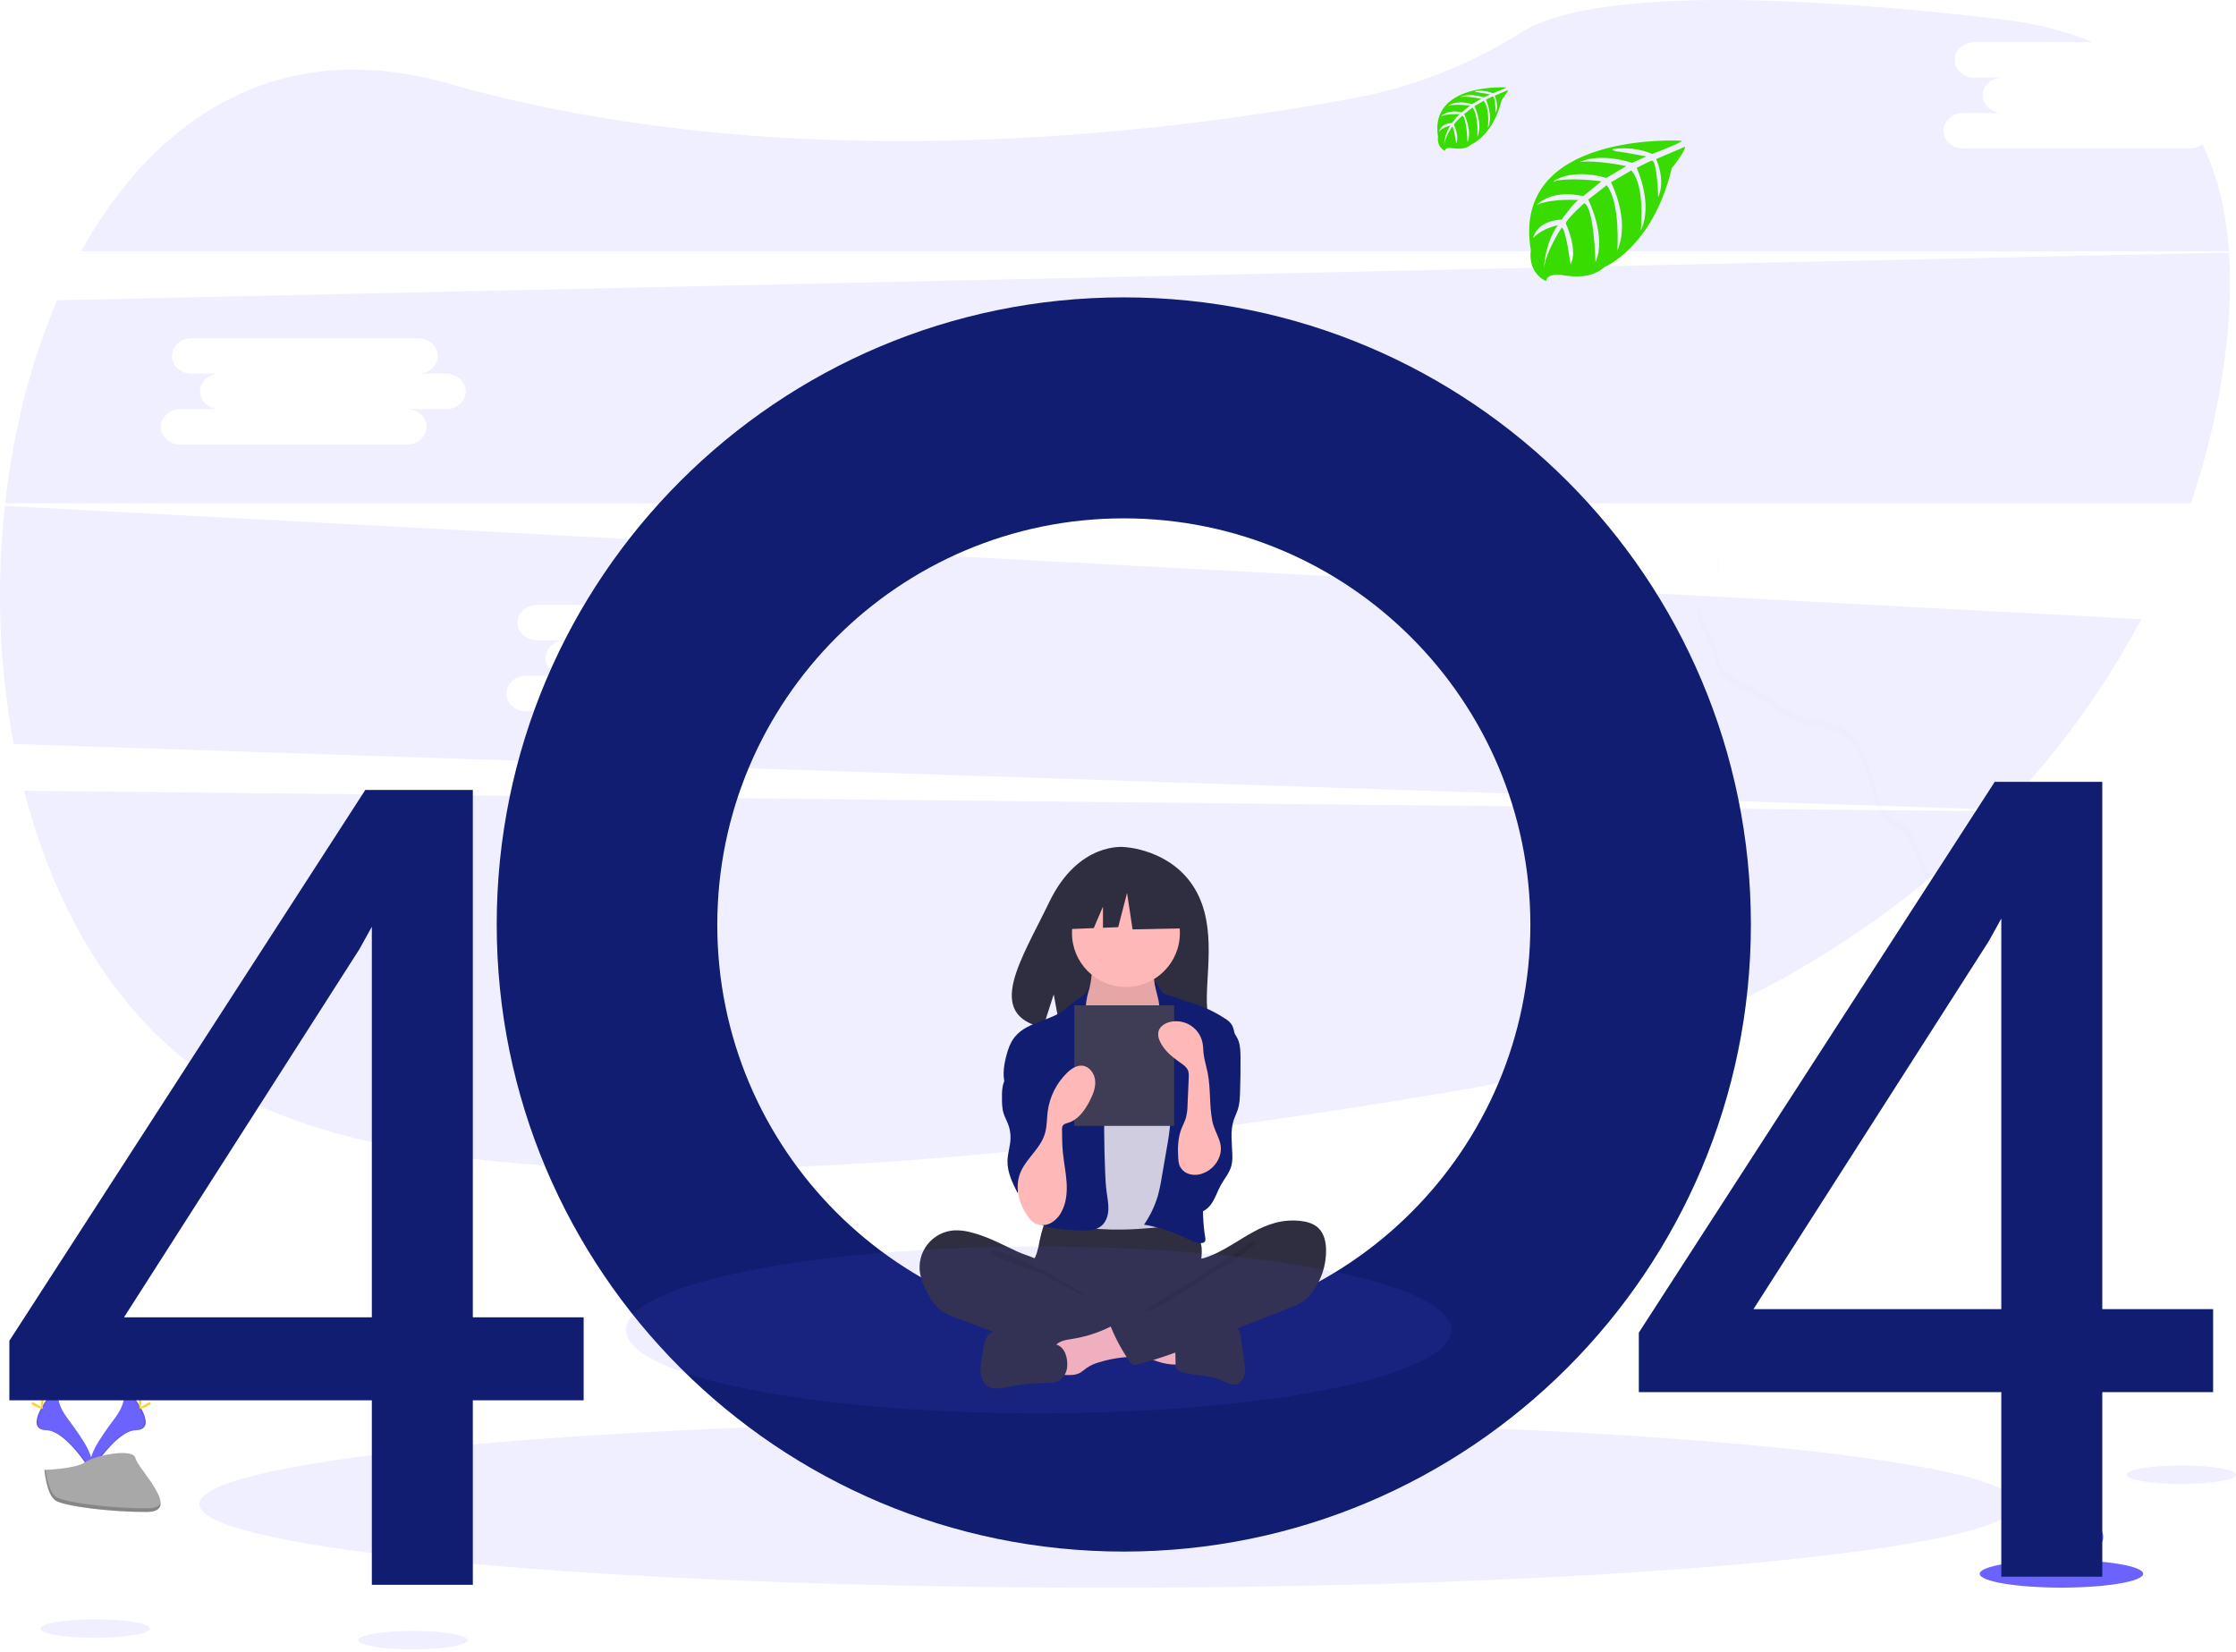 <svg width="800" height="591" viewBox="0 0 800 591" fill="none" xmlns="http://www.w3.org/2000/svg">
<g clip-path="url(#clip0_1_4)">
<path opacity="0.1" d="M8.611 282.918C21.243 331.739 47.963 373.942 90.187 394.4C177.968 436.916 375.935 414.989 523.685 389.818C600.113 376.8 667.29 340.874 716.089 290.315L8.611 282.918Z" fill="#6C63FF"/>
<path opacity="0.1" d="M783.404 53.112H702.336C698.489 53.112 695.333 50.261 695.333 46.777C695.333 43.294 698.489 40.436 702.336 40.436H716.358C712.503 40.436 709.354 37.585 709.354 34.094C709.354 30.603 712.503 27.759 716.358 27.759H706.351C702.496 27.759 699.34 24.909 699.34 21.418C699.34 17.927 702.496 15.083 706.351 15.083H748.663C739.274 11.134 728.299 8.327 715.652 6.851C600.273 -6.553 559.081 2.313 544.55 11.425C526.438 22.925 506.32 30.904 485.249 34.945C414.065 48.232 280.94 64.217 160.281 29.854C100.311 12.742 55.737 41.621 29.025 89.897H797.484C796.48 75.868 793.476 62.908 787.964 51.57C786.658 52.578 785.053 53.121 783.404 53.112Z" fill="#6C63FF"/>
<path opacity="0.1" d="M1.738 181.015C-1.376 209.408 -0.317 238.105 4.88 266.192L716.634 289.747C736.227 269.427 752.873 246.459 766.088 221.516L1.738 181.015ZM283.246 241.777H269.231C273.086 241.777 276.242 244.636 276.242 248.119C276.242 251.603 273.086 254.454 269.231 254.454H188.164C184.317 254.454 181.16 251.603 181.16 248.119C181.16 244.636 184.317 241.777 188.164 241.777H202.185C198.331 241.777 195.182 238.927 195.182 235.443C195.182 231.959 198.331 229.101 202.185 229.101H192.171C188.317 229.101 185.16 226.25 185.16 222.767C185.16 219.283 188.317 216.425 192.171 216.425H273.239C277.093 216.425 280.242 219.276 280.242 222.767C280.242 226.258 277.093 229.101 273.239 229.101H283.246C287.1 229.101 290.249 231.952 290.249 235.443C290.249 238.934 287.1 241.777 283.246 241.777Z" fill="#6C63FF"/>
<path opacity="0.1" d="M797.513 90.333L20.451 107.424C10.996 129.409 4.727 154.266 1.84 180.026H783.898C788.988 164.955 792.764 149.472 795.185 133.75C797.52 118.616 798.451 103.976 797.513 90.333ZM159.612 146.368H145.597C149.452 146.368 152.608 149.226 152.608 152.71C152.608 156.194 149.452 159.052 145.597 159.052H64.53C60.682 159.052 57.526 156.194 57.526 152.71C57.526 149.226 60.682 146.368 64.53 146.368H78.551C74.697 146.368 71.548 143.517 71.548 140.034C71.548 136.55 74.697 133.692 78.551 133.692H68.537C64.682 133.692 61.526 130.841 61.526 127.358C61.526 123.874 64.682 121.016 68.537 121.016H149.605C153.459 121.016 156.608 123.867 156.608 127.358C156.608 130.849 153.459 133.692 149.605 133.692H159.612C163.466 133.692 166.615 136.55 166.615 140.034C166.615 143.517 163.466 146.368 159.612 146.368Z" fill="#6C63FF"/>
<path opacity="0.1" d="M396.415 568.048C575.946 568.048 721.485 554.659 721.485 538.143C721.485 521.627 575.946 508.238 396.415 508.238C216.883 508.238 71.344 521.627 71.344 538.143C71.344 554.659 216.883 568.048 396.415 568.048Z" fill="#6C63FF"/>
<g opacity="0.1">
<path opacity="0.1" d="M614.338 206.658C614.488 206.374 614.619 206.08 614.731 205.778C615.552 203.494 615.189 200.985 615.196 198.556C615.196 197.746 615.271 196.938 615.422 196.142C614.75 197.579 614.424 199.153 614.469 200.738C614.462 202.694 614.694 204.745 614.338 206.658Z" fill="black"/>
<path opacity="0.1" d="M703.994 316.496C700.976 318.743 696.504 318.154 693.457 315.936C690.409 313.718 688.555 310.234 687.268 306.693C685.66 302.402 684.468 297.558 680.802 294.802C679.486 293.813 677.893 293.166 676.606 292.176C673.697 289.951 672.242 286.278 671.195 282.758C669.85 278.322 668.788 273.762 666.832 269.573C664.875 265.384 661.806 261.486 657.574 259.573C653.617 257.792 649.05 257.908 644.956 256.461C637.901 253.974 632.687 248.046 625.683 245.254C623.441 244.309 621.315 243.108 619.349 241.676C615.902 239.297 614.985 237.952 614.476 233.756C613.749 227.458 607.349 221.967 608.345 216.032C608.183 216.353 608.04 216.684 607.916 217.022C605.734 223.421 613.007 229.218 613.734 235.93C614.207 240.127 615.189 241.472 618.607 243.85C620.574 245.283 622.699 246.483 624.941 247.428C631.945 250.221 637.159 256.155 644.214 258.635C648.308 260.09 652.875 259.966 656.832 261.748C661.064 263.661 664.104 267.566 666.09 271.748C668.075 275.93 669.137 280.475 670.453 284.933C671.522 288.453 672.926 292.126 675.864 294.351C677.18 295.34 678.773 295.987 680.06 296.976C683.697 299.733 684.918 304.576 686.526 308.867C687.849 312.394 689.704 315.885 692.751 318.096C695.798 320.307 700.271 320.903 703.289 318.656C705.216 317.201 706.198 314.983 706.845 312.605C706.27 314.139 705.284 315.485 703.994 316.496Z" fill="black"/>
<path opacity="0.1" d="M718.94 294.686C718.661 295.207 718.54 295.798 718.591 296.387C720.234 294.766 723.943 295.718 725.238 293.631C725.538 293.115 725.656 292.513 725.572 291.922C723.885 293.522 720.176 292.569 718.94 294.686Z" fill="black"/>
<path opacity="0.1" d="M708.256 307.122C708.118 307.849 707.98 308.627 707.805 309.383C712.256 310.773 717.398 307.202 718.125 302.693C716.358 306.162 711.994 308.482 708.256 307.122Z" fill="black"/>
</g>
<path d="M590.789 312.605C594.404 312.605 597.335 310.619 597.335 308.169C597.335 305.719 594.404 303.733 590.789 303.733C587.174 303.733 584.244 305.719 584.244 308.169C584.244 310.619 587.174 312.605 590.789 312.605Z" fill="#575A89"/>
<path fill-rule="evenodd" clip-rule="evenodd" d="M626.436 330.75C626.436 454.661 525.987 555.11 402.077 555.11C278.166 555.11 177.717 454.661 177.717 330.75C177.717 206.84 278.166 106.391 402.077 106.391C525.987 106.391 626.436 206.84 626.436 330.75ZM547.536 330.903C547.536 411.234 482.415 476.355 402.084 476.355C321.753 476.355 256.632 411.234 256.632 330.903C256.632 250.572 321.753 185.451 402.084 185.451C482.415 185.451 547.536 250.572 547.536 330.903Z" fill="#101D71"/>
<path d="M601.713 50.348C601.713 50.348 540.477 46.661 547.699 89.569C547.699 89.569 546.245 97.147 553.139 100.595C553.139 100.595 553.248 97.416 559.415 98.493C561.613 98.861 563.847 98.968 566.07 98.813C569.074 98.609 571.929 97.429 574.2 95.453C574.2 95.453 591.415 88.347 598.113 60.21C598.113 60.21 603.065 54.072 602.869 52.501L592.535 56.908C592.535 56.908 596.062 64.362 593.262 70.559C593.262 70.559 592.927 57.184 590.942 57.468C590.542 57.533 585.575 60.05 585.575 60.05C585.575 60.05 591.647 73.039 587.029 82.471C587.029 82.471 588.767 66.472 583.64 60.988L576.368 65.235C576.368 65.235 583.466 78.646 578.651 89.591C578.651 89.591 579.888 72.806 574.84 66.268L568.244 71.41C568.244 71.41 574.913 84.631 570.848 93.707C570.848 93.707 570.317 74.166 566.819 72.69C566.819 72.69 561.052 77.78 560.172 79.868C560.172 79.868 564.739 89.46 561.91 94.522C561.91 94.522 560.172 81.504 558.746 81.431C558.746 81.431 553.001 90.056 552.397 95.976C552.397 95.976 552.652 87.177 557.35 80.609C557.35 80.609 551.794 81.562 548.557 85.169C548.557 85.169 549.452 79.068 558.739 78.537C558.739 78.537 563.488 71.991 564.761 71.599C564.761 71.599 555.488 70.82 549.866 73.315C549.866 73.315 554.812 67.562 566.455 70.173L573 64.864C573 64.864 560.797 63.192 555.619 65.039C555.619 65.039 561.575 59.948 574.753 63.657L581.844 59.417C581.844 59.417 571.437 57.177 565.233 57.963C565.233 57.963 571.779 54.435 583.917 58.261L589.007 55.984C589.007 55.984 581.378 54.486 579.146 54.254C576.913 54.021 576.797 53.395 576.797 53.395C581.642 52.608 586.61 53.184 591.146 55.061C591.146 55.061 601.894 51.025 601.713 50.348Z" fill="#39DC00"/>
<path d="M538.907 31.272C538.907 31.272 511.271 29.599 514.5 48.988C514.5 48.988 513.852 52.414 516.958 53.97C516.958 53.97 517.001 52.515 519.794 53.025C520.786 53.188 521.794 53.237 522.798 53.17C524.156 53.073 525.447 52.54 526.478 51.65C526.478 51.65 534.252 48.435 537.277 35.723C537.277 35.723 539.517 32.952 539.459 32.239L534.79 34.232C534.79 34.232 536.39 37.599 535.132 40.399C535.132 40.399 534.979 34.356 534.085 34.501C533.903 34.501 531.656 35.665 531.656 35.665C531.656 35.665 534.405 41.534 532.332 45.795C532.332 45.795 533.118 38.567 530.805 36.087L527.518 38.007C527.518 38.007 530.725 44.072 528.55 49.017C528.55 49.017 529.103 41.432 526.827 38.479L523.845 40.799C523.845 40.799 526.856 46.77 525.023 50.872C525.023 50.872 524.783 42.043 523.198 41.374C523.198 41.374 520.594 43.672 520.194 44.617C520.194 44.617 522.26 48.981 520.98 51.243C520.98 51.243 520.194 45.359 519.525 45.337C519.525 45.337 516.929 49.228 516.66 51.883C516.785 49.412 517.555 47.018 518.892 44.937C517.396 45.221 516.015 45.936 514.922 46.995C514.922 46.995 515.322 44.239 519.532 43.999C519.532 43.999 521.678 41.047 522.252 40.865C522.252 40.865 518.063 40.516 515.525 41.643C515.525 41.643 517.758 39.039 523.023 40.188L525.932 37.796C525.932 37.796 520.42 37.068 518.078 37.868C518.078 37.868 520.769 35.57 526.725 37.25L529.925 35.33C529.925 35.33 525.227 34.319 522.42 34.683C522.42 34.683 525.38 33.09 530.863 34.821L533.154 33.788C533.154 33.788 529.707 33.112 528.703 33.01C527.699 32.908 527.634 32.625 527.634 32.625C529.817 32.262 532.058 32.514 534.107 33.352C534.107 33.352 538.987 31.578 538.907 31.272Z" fill="#39DC00"/>
<path opacity="0.1" d="M780.415 530.907C791.231 530.907 800 529.425 800 527.598C800 525.77 791.231 524.289 780.415 524.289C769.598 524.289 760.83 525.77 760.83 527.598C760.83 529.425 769.598 530.907 780.415 530.907Z" fill="#6C63FF"/>
<path opacity="0.1" d="M34.014 585.953C44.831 585.953 53.599 584.471 53.599 582.644C53.599 580.816 44.831 579.335 34.014 579.335C23.197 579.335 14.429 580.816 14.429 582.644C14.429 584.471 23.197 585.953 34.014 585.953Z" fill="#6C63FF"/>
<path opacity="0.1" d="M147.706 590.106C158.523 590.106 167.292 588.624 167.292 586.797C167.292 584.969 158.523 583.488 147.706 583.488C136.89 583.488 128.121 584.969 128.121 586.797C128.121 588.624 136.89 590.106 147.706 590.106Z" fill="#6C63FF"/>
<path d="M737.55 568.004C753.701 568.004 766.793 565.79 766.793 563.059C766.793 560.328 753.701 558.113 737.55 558.113C721.4 558.113 708.307 560.328 708.307 563.059C708.307 565.79 721.4 568.004 737.55 568.004Z" fill="#6C63FF"/>
<path d="M749.637 554.979C750.972 553.89 751.946 552.422 752.43 550.768C752.786 549.103 752.074 547.095 750.481 546.485C748.692 545.801 746.779 547.045 745.332 548.296C743.885 549.546 742.219 550.972 740.321 550.71C741.297 549.826 742.028 548.704 742.441 547.454C742.854 546.203 742.935 544.867 742.677 543.576C742.595 543.04 742.369 542.538 742.023 542.121C741.027 541.059 739.23 541.51 738.038 542.347C734.256 545.008 733.201 550.143 733.179 554.768C732.801 553.103 733.121 551.365 733.114 549.677C733.107 547.99 732.634 546.041 731.194 545.146C730.3 544.669 729.298 544.434 728.285 544.463C726.583 544.397 724.692 544.565 723.529 545.808C722.074 547.357 722.46 549.946 723.718 551.626C724.976 553.306 726.881 554.397 728.634 555.568C730.045 556.407 731.248 557.553 732.154 558.921C732.26 559.113 732.348 559.315 732.416 559.524H743.07C745.454 558.312 747.663 556.783 749.637 554.979Z" fill="#6C63FF"/>
<path d="M43.156 493.998C43.156 493.998 47.148 499.22 41.308 507.089C35.468 514.958 30.654 521.634 32.581 526.55C32.581 526.55 41.388 511.903 48.581 511.693C55.773 511.482 51.039 502.805 43.156 493.998Z" fill="#6C63FF"/>
<path opacity="0.1" d="M43.156 493.998C43.502 494.503 43.776 495.054 43.97 495.635C50.966 503.853 54.69 511.525 47.97 511.714C41.701 511.896 34.152 523.096 32.385 525.925C32.447 526.144 32.52 526.36 32.603 526.572C32.603 526.572 41.41 511.925 48.603 511.714C55.795 511.503 51.039 502.805 43.156 493.998Z" fill="black"/>
<path d="M50.581 500.653C50.581 502.493 50.37 503.984 50.115 503.984C49.861 503.984 49.657 502.529 49.657 500.653C49.657 498.776 49.912 499.678 50.174 499.678C50.435 499.678 50.581 498.813 50.581 500.653Z" fill="#FFD037"/>
<path d="M53.097 502.849C51.483 503.729 50.079 504.26 49.955 504.034C49.832 503.809 51.046 502.922 52.661 502.042C54.275 501.162 53.635 501.802 53.759 502.042C53.883 502.282 54.741 501.969 53.097 502.849Z" fill="#FFD037"/>
<path d="M22.05 493.998C22.05 493.998 18.058 499.22 23.89 507.089C29.723 514.958 34.545 521.634 32.618 526.55C32.618 526.55 23.803 511.903 16.618 511.693C9.433 511.482 14.16 502.805 22.05 493.998Z" fill="#6C63FF"/>
<path opacity="0.1" d="M22.05 493.998C21.701 494.501 21.426 495.052 21.236 495.635C14.24 503.853 10.509 511.525 17.236 511.714C23.498 511.896 31.054 523.096 32.814 525.925C32.755 526.144 32.684 526.36 32.603 526.572C32.603 526.572 23.789 511.925 16.603 511.714C9.418 511.503 14.16 502.805 22.05 493.998Z" fill="black"/>
<path d="M14.625 500.653C14.625 502.493 14.829 503.984 15.083 503.984C15.338 503.984 15.541 502.529 15.541 500.653C15.541 498.776 15.287 499.678 15.033 499.678C14.778 499.678 14.625 498.813 14.625 500.653Z" fill="#FFD037"/>
<path d="M12.072 502.849C13.687 503.729 15.098 504.26 15.222 504.034C15.345 503.809 14.131 502.922 12.516 502.042C10.902 501.162 11.534 501.802 11.418 502.042C11.302 502.282 10.458 501.969 12.072 502.849Z" fill="#FFD037"/>
<path d="M15.898 525.889C15.898 525.889 27.069 525.547 30.443 523.147C33.818 520.747 47.628 517.889 48.465 521.692C49.301 525.496 65.25 540.819 52.639 540.921C40.028 541.023 23.338 538.95 19.978 536.907C16.618 534.863 15.898 525.889 15.898 525.889Z" fill="#A8A8A8"/>
<path opacity="0.2" d="M52.85 539.619C40.239 539.721 23.549 537.648 20.189 535.605C17.629 534.048 16.611 528.456 16.269 525.874H15.898C15.898 525.874 16.625 534.885 19.963 536.928C23.301 538.972 40.014 541.045 52.624 540.943C56.261 540.943 57.519 539.612 57.453 537.699C56.944 538.87 55.563 539.597 52.85 539.619Z" fill="black"/>
<g filter="url(#filter0_d_1_4)">
<path d="M791.81 464.384V494.072H586.341V472.783L713.685 275.712H743.177L711.536 332.744L627.357 464.384H791.81ZM752.161 275.712V560.087H716.029V275.712H752.161Z" fill="#101D71"/>
</g>
<path d="M427.552 318.078C419.056 303.723 402.248 303.054 402.248 303.054C402.248 303.054 385.87 300.96 375.363 322.823C365.57 343.201 352.054 362.877 373.187 367.647L377.004 355.766L379.368 368.531C382.377 368.748 385.396 368.799 388.41 368.686C411.042 367.955 432.595 368.9 431.901 360.779C430.979 349.983 435.727 331.891 427.552 318.078Z" fill="#2F2E41"/>
<path d="M371.98 443.793C371.731 445.372 371.369 446.931 370.896 448.459C370.365 449.954 369.544 451.336 369.058 452.847C367.509 457.661 369.656 463.029 373.087 466.745C376.062 469.954 379.902 472.235 384.144 473.31C387.239 474.089 390.457 474.201 393.647 474.309C402.479 474.609 411.538 474.876 419.906 472.038C422.55 471.119 425.104 469.959 427.535 468.572C428.303 468.207 428.979 467.674 429.515 467.014C430.153 466.105 430.235 464.926 430.229 463.816C430.211 460.072 429.451 456.347 429.632 452.607C429.732 450.536 430.119 448.466 429.928 446.401C429.664 444.056 428.682 441.849 427.115 440.084C425.549 438.318 423.475 437.08 421.178 436.539C418.804 436.029 416.342 436.307 413.925 436.539C407.651 437.142 401.351 437.423 395.048 437.383C388.608 437.342 382.209 436.359 375.801 436.256C373.906 436.226 373.944 436.81 373.341 438.644C372.786 440.332 372.331 442.051 371.98 443.793Z" fill="#2F2E41"/>
<path d="M390.255 351.344C389.946 352.965 389.611 354.644 388.638 355.976C387.517 357.508 385.691 358.384 384.485 359.85C382.671 362.057 382.567 365.162 382.56 368.019C382.553 370.651 382.606 373.458 384.074 375.642C385.026 377.06 386.476 378.054 387.892 379.009C393.396 382.718 399.343 386.494 405.979 386.616C408.729 386.667 411.677 385.956 413.486 383.885C414.267 382.913 414.881 381.817 415.304 380.643C417 376.46 418.029 372.037 418.352 367.535C418.503 365.417 418.488 363.237 417.771 361.238C416.965 358.99 415.335 357.141 414.258 355.01C412.984 352.476 412.519 349.612 412.923 346.805C412.977 346.608 412.96 346.397 412.877 346.211C412.788 346.111 412.677 346.033 412.554 345.982C412.43 345.932 412.296 345.911 412.163 345.921L399.005 344.974C397.779 344.913 396.559 344.774 395.352 344.556C394.642 344.412 392.769 343.405 392.092 343.673C390.84 344.168 390.512 350.001 390.255 351.344Z" fill="#FFB8B8"/>
<path opacity="0.1" d="M390.255 351.344C389.946 352.965 389.611 354.644 388.638 355.976C387.517 357.508 385.691 358.384 384.485 359.85C382.671 362.057 382.567 365.162 382.56 368.019C382.553 370.651 382.606 373.458 384.074 375.642C385.026 377.06 386.476 378.054 387.892 379.009C393.396 382.718 399.343 386.494 405.979 386.616C408.729 386.667 411.677 385.956 413.486 383.885C414.267 382.913 414.881 381.817 415.304 380.643C417 376.46 418.029 372.037 418.352 367.535C418.503 365.417 418.488 363.237 417.771 361.238C416.965 358.99 415.335 357.141 414.258 355.01C412.984 352.476 412.519 349.612 412.923 346.805C412.977 346.608 412.96 346.397 412.877 346.211C412.788 346.111 412.677 346.033 412.554 345.982C412.43 345.932 412.296 345.911 412.163 345.921L399.005 344.974C397.779 344.913 396.559 344.774 395.352 344.556C394.642 344.412 392.769 343.405 392.092 343.673C390.84 344.168 390.512 350.001 390.255 351.344Z" fill="black"/>
<path d="M402.839 353.109C413.5 353.109 422.143 344.466 422.143 333.805C422.143 323.143 413.5 314.5 402.839 314.5C392.177 314.5 383.534 323.143 383.534 333.805C383.534 344.466 392.177 353.109 402.839 353.109Z" fill="#FFB8B8"/>
<path d="M392.963 377.041C393.969 378.093 395.035 379.134 396.354 379.751C397.696 380.306 399.137 380.58 400.589 380.557C404.069 380.655 407.842 380.018 410.262 377.516C413.383 374.291 413.28 369.09 415.726 365.328C415.923 364.986 416.192 364.692 416.514 364.466C416.924 364.242 417.388 364.136 417.854 364.157C420.943 364.128 423.634 366.132 426.063 368.041C427.151 368.897 428.266 369.783 428.952 370.984C429.432 371.921 429.761 372.928 429.926 373.968C431.131 379.851 431.522 385.866 431.909 391.859C432.123 395.169 432.337 398.482 432.321 401.799C432.269 412.726 429.729 423.471 427.203 434.103C426.878 435.473 426.432 437.004 425.187 437.66C424.631 437.91 424.035 438.055 423.427 438.09C416.193 438.939 408.943 439.79 401.66 439.902C398.818 439.946 395.977 439.877 393.137 439.696C392.648 439.689 392.163 439.605 391.701 439.445C391.074 439.144 390.535 438.686 390.136 438.116C386.196 433.152 385.964 426.289 385.989 419.951C386.051 404.456 386.604 388.974 387.65 373.504C387.736 372.227 387.755 370.676 386.835 369.672C388.492 372.324 390.796 374.777 392.963 377.041Z" fill="#D0CDE1"/>
<path d="M388.874 354.752C388.222 355.932 383.415 358.863 382.487 359.841C377.302 365.306 367.839 365.101 363.097 370.955C361.428 373.014 360.562 375.602 359.924 378.175C359.022 381.813 358.541 385.782 360.051 389.212C361.505 392.514 364.564 394.796 366.641 397.745C368.922 400.983 369.948 404.914 370.93 408.751C371.656 411.584 372.388 414.487 372.105 417.397C371.784 420.707 370.182 423.737 369.237 426.924C368.291 430.112 368.128 433.908 370.314 436.413C371.92 438.254 374.44 438.983 376.848 439.394C379.932 439.857 383.042 440.128 386.159 440.204C388.912 440.326 391.946 440.35 394.062 438.585C395.732 437.193 396.458 434.933 396.552 432.761C396.646 430.589 396.194 428.436 395.911 426.281C395.617 424.046 395.504 421.792 395.41 419.541C394.987 409.437 394.929 399.327 395.237 389.211C395.301 387.106 395.379 384.975 394.93 382.917C394.339 380.211 392.877 377.793 391.656 375.306C389.234 370.371 388.089 365.577 388.463 360.091C388.833 354.677 391.194 350.552 388.874 354.752Z" fill="#101D71"/>
<path d="M415.982 355.162C416.975 356.183 420.349 356.52 421.613 357.177C422.801 357.726 424.041 358.155 425.314 358.459C429.922 359.788 434.305 361.8 438.318 364.427C439.152 364.915 439.889 365.551 440.492 366.305C441.199 367.288 441.456 368.515 441.695 369.702C442.314 372.766 442.936 375.867 442.797 378.99C442.649 382.305 441.651 385.515 440.66 388.682L436.959 400.515C434.196 409.347 431.416 418.266 430.638 427.488C430.208 432.599 430.4 437.743 431.208 442.808C431.289 443.317 431.358 443.901 431.021 444.292C430.777 444.533 430.457 444.68 430.115 444.709C428.329 444.988 426.6 444.077 424.981 443.271C420.034 440.809 414.755 439.082 409.31 438.143C411.438 435.068 413.079 431.684 414.177 428.109C414.801 425.84 415.292 423.535 415.648 421.209L417.37 411.25C418.07 407.611 418.563 403.934 418.847 400.238C418.977 398.851 418.896 397.453 418.607 396.09C418.21 394.793 417.683 393.54 417.035 392.349C414.197 386.447 412.866 379.711 413.982 373.258C414.471 370.434 415.42 367.606 415.024 364.767C414.644 362.038 415.039 359.917 414.339 357.216C411.464 346.126 414.113 353.242 415.982 355.162Z" fill="#101D71"/>
<path d="M363.048 380.287C361.754 382.971 359.591 385.258 358.855 388.146C358.569 389.495 358.446 390.874 358.49 392.253C358.472 394.331 358.461 396.452 359.099 398.429C359.51 399.703 360.178 400.877 360.66 402.125C361.331 403.869 361.63 405.735 361.538 407.601C361.408 410.187 360.529 412.697 360.461 415.285C360.353 419.355 362.235 423.181 364.072 426.815C364.534 425.67 365.241 424.64 366.143 423.796C367.045 422.953 368.121 422.317 369.294 421.933C370.468 421.549 371.711 421.426 372.937 421.572C374.163 421.719 375.342 422.131 376.392 422.781C376.877 422.334 376.928 421.599 376.947 420.939C377.083 416.218 377.214 411.496 377.34 406.773C377.539 399.47 377.729 392.07 376.049 384.96C375.29 381.749 374.11 378.552 371.946 376.062C370.807 374.751 366.939 371.297 365.069 372.766C364.228 373.427 364.425 375.225 364.291 376.135C364.09 377.574 363.671 378.974 363.048 380.287Z" fill="#101D71"/>
<path d="M443.175 372.551C443.787 374.456 443.823 376.492 443.835 378.493C443.86 382.575 443.806 386.656 443.673 390.737C443.605 392.826 443.511 394.944 442.878 396.936C442.46 398.25 441.815 399.482 441.384 400.791C440.091 404.715 440.797 408.97 440.908 413.1C440.986 414.437 440.872 415.778 440.569 417.082C439.887 419.642 438.053 421.711 436.773 424.031C435.558 426.234 434.824 428.703 433.373 430.759C431.921 432.814 429.408 434.442 426.972 433.812C425.126 433.333 423.815 431.7 422.908 430.023C420.928 426.336 420.251 422.089 420.986 417.969C421.897 412.956 424.841 408.51 425.903 403.527C427.361 396.685 425.145 389.625 425.211 382.629C425.181 381.533 425.33 380.438 425.651 379.39C426.208 377.792 427.405 376.516 428.51 375.234C429.891 373.633 431.173 371.949 432.351 370.193C433.142 369.013 434.217 365.978 435.619 365.726C438.751 365.163 442.398 370.132 443.175 372.551Z" fill="#101D71"/>
<path d="M346.799 440.751C345.067 440.315 343.283 440.126 341.499 440.187C339.624 440.291 337.792 440.792 336.126 441.659C334.46 442.525 332.998 443.736 331.836 445.211C330.674 446.686 329.84 448.392 329.388 450.214C328.937 452.037 328.878 453.935 329.217 455.782C329.649 457.783 330.356 459.714 331.317 461.521C332.723 464.374 334.409 467.22 337.011 469.048C338.533 470.117 340.295 470.784 342.036 471.44L355.741 476.603C357.758 477.362 359.774 478.122 361.81 478.826C372.04 482.362 382.705 484.482 393.509 485.128C396.8 485.324 400.141 485.379 403.351 484.629C404.113 484.452 404.926 484.186 405.367 483.54C405.628 483.085 405.782 482.576 405.817 482.053L406.661 476.149C406.78 475.317 406.894 474.442 406.589 473.66C406.203 472.668 405.234 472.043 404.311 471.513C395.301 466.338 384.78 463.483 377.196 456.38C375.41 454.708 373.916 452.058 371.747 450.922C369.287 449.634 366.39 448.899 363.847 447.712C358.289 445.117 352.823 442.135 346.799 440.751Z" fill="#2F2E41"/>
<path opacity="0.1" d="M360.482 448.71C365.326 450.228 385.779 460.745 389.285 464.416C388.815 464.586 372.871 455.651 372.393 455.507C368.044 454.202 363.672 452.888 359.542 450.978C358.711 450.594 354.145 448.788 354.352 447.74C354.585 446.557 359.622 448.441 360.482 448.71Z" fill="black"/>
<path d="M420.918 488.19C421.193 488.21 421.465 488.13 421.686 487.964C421.782 487.84 421.853 487.698 421.894 487.546C421.936 487.395 421.946 487.236 421.926 487.08C421.918 484.399 421.911 481.718 421.903 479.037C419.59 477.935 417.003 477.582 414.463 477.242L402.614 475.658C402.887 475.695 400.762 480.762 401.088 481.438C401.662 482.631 406.05 483.687 407.289 484.25C411.594 486.207 416.068 488.359 420.918 488.19Z" fill="#FFB8B8"/>
<path d="M383.742 479.009C381.505 479.365 379.008 479.68 377.559 481.422C375.721 483.63 376.504 486.923 377.38 489.658C377.51 490.212 377.772 490.726 378.142 491.157C378.74 491.747 379.657 491.834 380.495 491.887C382.536 492.016 384.707 492.117 386.49 491.116C387.297 490.583 388.074 490.005 388.818 489.386C390.133 488.511 391.578 487.85 393.099 487.428C395.897 486.549 398.776 485.955 401.693 485.657C402.842 485.605 403.98 485.404 405.078 485.061C406.154 484.655 407.15 483.852 407.463 482.746C407.876 481.284 407.026 479.794 406.211 478.512C405.196 476.915 404.121 475.234 402.608 474.058C400.4 472.343 399.308 473.66 397.084 474.757C392.874 476.835 388.377 478.268 383.742 479.009Z" fill="#FFB8B8"/>
<path d="M377.895 481.024L363.69 476.826C361.962 476.315 360.205 475.8 358.404 475.801C356.602 475.803 354.717 476.393 353.549 477.765C352.447 479.057 352.132 480.824 351.857 482.5L351.27 486.086C350.972 487.908 350.672 489.765 350.941 491.592C351.21 493.418 352.142 495.243 353.763 496.128C355.729 497.2 358.138 496.676 360.332 496.228C364.764 495.322 369.271 494.839 373.794 494.784C375.494 494.764 377.277 494.785 378.78 493.989C380.566 493.042 381.634 491.041 381.818 489.028C382.098 485.965 381.077 481.965 377.895 481.024Z" fill="#2F2E41"/>
<path d="M426.502 477.365C428.343 477.043 429.968 475.996 431.733 475.378C434.217 474.509 436.908 474.509 439.54 474.518C440.506 474.522 441.534 474.544 442.339 475.079C443.498 475.851 443.795 477.395 443.992 478.773L445.181 487.091C445.405 488.655 445.627 490.261 445.278 491.802C444.929 493.344 443.879 494.83 442.349 495.227C440.492 495.71 438.671 494.523 436.917 493.744C432.533 491.796 427.437 492.294 422.867 490.838C422.018 490.567 421.11 490.154 420.764 489.334C420.608 488.872 420.552 488.382 420.6 487.897C420.679 485.223 420.115 481.573 420.92 479.018C421.643 476.72 424.446 477.365 426.502 477.365Z" fill="#2F2E41"/>
<path d="M456.563 437.403C459.402 436.691 462.344 436.49 465.253 436.809C467.576 437.065 469.97 437.712 471.666 439.32C473.73 441.277 474.393 444.303 474.449 447.147C474.54 452.812 472.661 458.333 469.133 462.766C468.272 463.888 467.247 464.874 466.094 465.692C464.85 466.47 463.524 467.109 462.14 467.597L431.447 479.703C423.373 482.888 415.27 486.082 406.847 488.182C406.617 488.293 406.367 488.357 406.112 488.37C405.856 488.383 405.601 488.345 405.36 488.258C405.12 488.171 404.9 488.036 404.712 487.863C404.524 487.689 404.373 487.48 404.268 487.247C401.578 483.405 399.322 479.278 397.541 474.941C397.456 474.838 397.398 474.716 397.371 474.586C397.343 474.455 397.348 474.32 397.384 474.192C397.42 474.064 397.486 473.946 397.577 473.849C397.668 473.752 397.781 473.678 397.907 473.634L419.616 461.16C421.171 460.267 422.744 459.36 424.035 458.116C424.973 457.207 425.741 456.137 426.303 454.957C426.753 454.018 426.795 451.8 427.37 451.105C427.933 450.425 429.858 450.37 430.747 450.103C432.001 449.719 433.229 449.254 434.424 448.713C439.28 446.541 443.604 443.384 448.26 440.84C450.871 439.347 453.661 438.192 456.563 437.403Z" fill="#2F2E41"/>
<path opacity="0.1" d="M444.256 446.718C440.526 449.519 435.697 452.094 432 454.969C430.739 455.951 409.708 467.775 409.41 469.345C412.859 469.926 434.827 454.557 437.97 453.024C441.114 451.49 443.9 449.328 446.661 447.181C447.364 446.634 450.346 444.99 448.326 444.378C447.189 444.034 445.096 446.158 444.256 446.718Z" fill="black"/>
<path d="M423.796 316.694L407.19 307.996L384.259 311.555L379.514 332.509L391.325 332.055L394.624 324.357V331.928L400.074 331.718L403.237 319.462L405.213 332.509L424.587 332.114L423.796 316.694Z" fill="#2F2E41"/>
<path d="M420.089 359.681H384.356V402.807H420.089V359.681Z" fill="#3F3D56"/>
<path d="M367.392 434.689C368.213 435.914 369.174 437.112 370.492 437.772C371.332 438.156 372.249 438.343 373.172 438.318C374.096 438.293 375.002 438.058 375.82 437.63C377.455 436.753 378.793 435.411 379.665 433.774C381.47 430.587 381.844 426.774 381.619 423.119C381.393 419.463 380.613 415.864 380.267 412.218C380.016 409.567 379.996 406.901 379.976 404.239C379.913 403.679 380.031 403.114 380.311 402.625C380.711 402.079 381.443 401.929 382.091 401.736C385.733 400.654 388.151 397.24 389.884 393.859C391.042 391.601 392.048 389.133 391.825 386.606C391.602 384.078 389.785 381.532 387.261 381.274C385.18 381.062 383.259 382.384 381.758 383.84C377.971 387.538 375.538 392.402 374.848 397.649C374.519 400.219 374.613 402.858 373.914 405.353C372.422 410.68 367.753 413.946 365.426 418.739C362.862 424.02 364.277 430.016 367.392 434.689Z" fill="#FFB8B8"/>
<path d="M436.104 414.339C435.573 415.574 434.8 416.691 433.831 417.622C432.861 418.554 431.715 419.282 430.459 419.763C428.898 420.39 427.177 420.495 425.552 420.064C424.745 419.84 424.002 419.434 423.378 418.876C422.755 418.318 422.268 417.624 421.956 416.848C421.708 416.066 421.571 415.253 421.552 414.433C421.318 410.841 421.408 407.139 422.713 403.784C423.216 402.49 423.895 401.263 424.292 399.933C424.682 398.396 424.882 396.818 424.886 395.232L425.315 385.432C425.386 384.72 425.337 384.002 425.17 383.306C424.742 381.888 423.417 380.967 422.2 380.121C419.263 378.079 416.361 375.695 414.938 372.413C414.449 371.425 414.274 370.311 414.436 369.22C414.837 367.274 416.802 366.014 418.743 365.59C420.013 365.312 421.326 365.294 422.603 365.538C423.881 365.781 425.095 366.28 426.174 367.006C427.254 367.731 428.175 368.667 428.882 369.758C429.59 370.849 430.069 372.072 430.292 373.353C430.484 374.459 430.481 375.588 430.594 376.705C430.832 379.075 431.584 381.359 432.055 383.693C433.214 389.443 432.613 395.387 433.759 401.136C434.718 405.943 438.331 409.079 436.104 414.339Z" fill="#FFB8B8"/>
<g filter="url(#filter1_d_1_4)">
<path d="M208.82 467.297V496.984H3.352V475.695L130.695 278.625H160.188L128.547 335.656L44.367 467.297H208.82ZM169.172 278.625V563H133.039V278.625H169.172Z" fill="#101D71"/>
</g>
<path opacity="0.1" d="M371.634 505.635C453.169 505.635 519.267 492.285 519.267 475.818C519.267 459.35 453.169 446 371.634 446C290.098 446 224 459.35 224 475.818C224 492.285 290.098 505.635 371.634 505.635Z" fill="#6C63FF"/>
</g>
<defs>
<filter id="filter0_d_1_4" x="582.341" y="275.712" width="213.469" height="292.375" filterUnits="userSpaceOnUse" color-interpolation-filters="sRGB">
<feFlood flood-opacity="0" result="BackgroundImageFix"/>
<feColorMatrix in="SourceAlpha" type="matrix" values="0 0 0 0 0 0 0 0 0 0 0 0 0 0 0 0 0 0 127 0" result="hardAlpha"/>
<feOffset dy="4"/>
<feGaussianBlur stdDeviation="2"/>
<feColorMatrix type="matrix" values="0 0 0 0 0 0 0 0 0 0 0 0 0 0 0 0 0 0 0.25 0"/>
<feBlend mode="normal" in2="BackgroundImageFix" result="effect1_dropShadow_1_4"/>
<feBlend mode="normal" in="SourceGraphic" in2="effect1_dropShadow_1_4" result="shape"/>
</filter>
<filter id="filter1_d_1_4" x="-0.648" y="278.625" width="213.469" height="292.375" filterUnits="userSpaceOnUse" color-interpolation-filters="sRGB">
<feFlood flood-opacity="0" result="BackgroundImageFix"/>
<feColorMatrix in="SourceAlpha" type="matrix" values="0 0 0 0 0 0 0 0 0 0 0 0 0 0 0 0 0 0 127 0" result="hardAlpha"/>
<feOffset dy="4"/>
<feGaussianBlur stdDeviation="2"/>
<feColorMatrix type="matrix" values="0 0 0 0 0 0 0 0 0 0 0 0 0 0 0 0 0 0 0.25 0"/>
<feBlend mode="normal" in2="BackgroundImageFix" result="effect1_dropShadow_1_4"/>
<feBlend mode="normal" in="SourceGraphic" in2="effect1_dropShadow_1_4" result="shape"/>
</filter>
<clipPath id="clip0_1_4">
<rect width="800" height="590.106" fill="white"/>
</clipPath>
</defs>
</svg>
